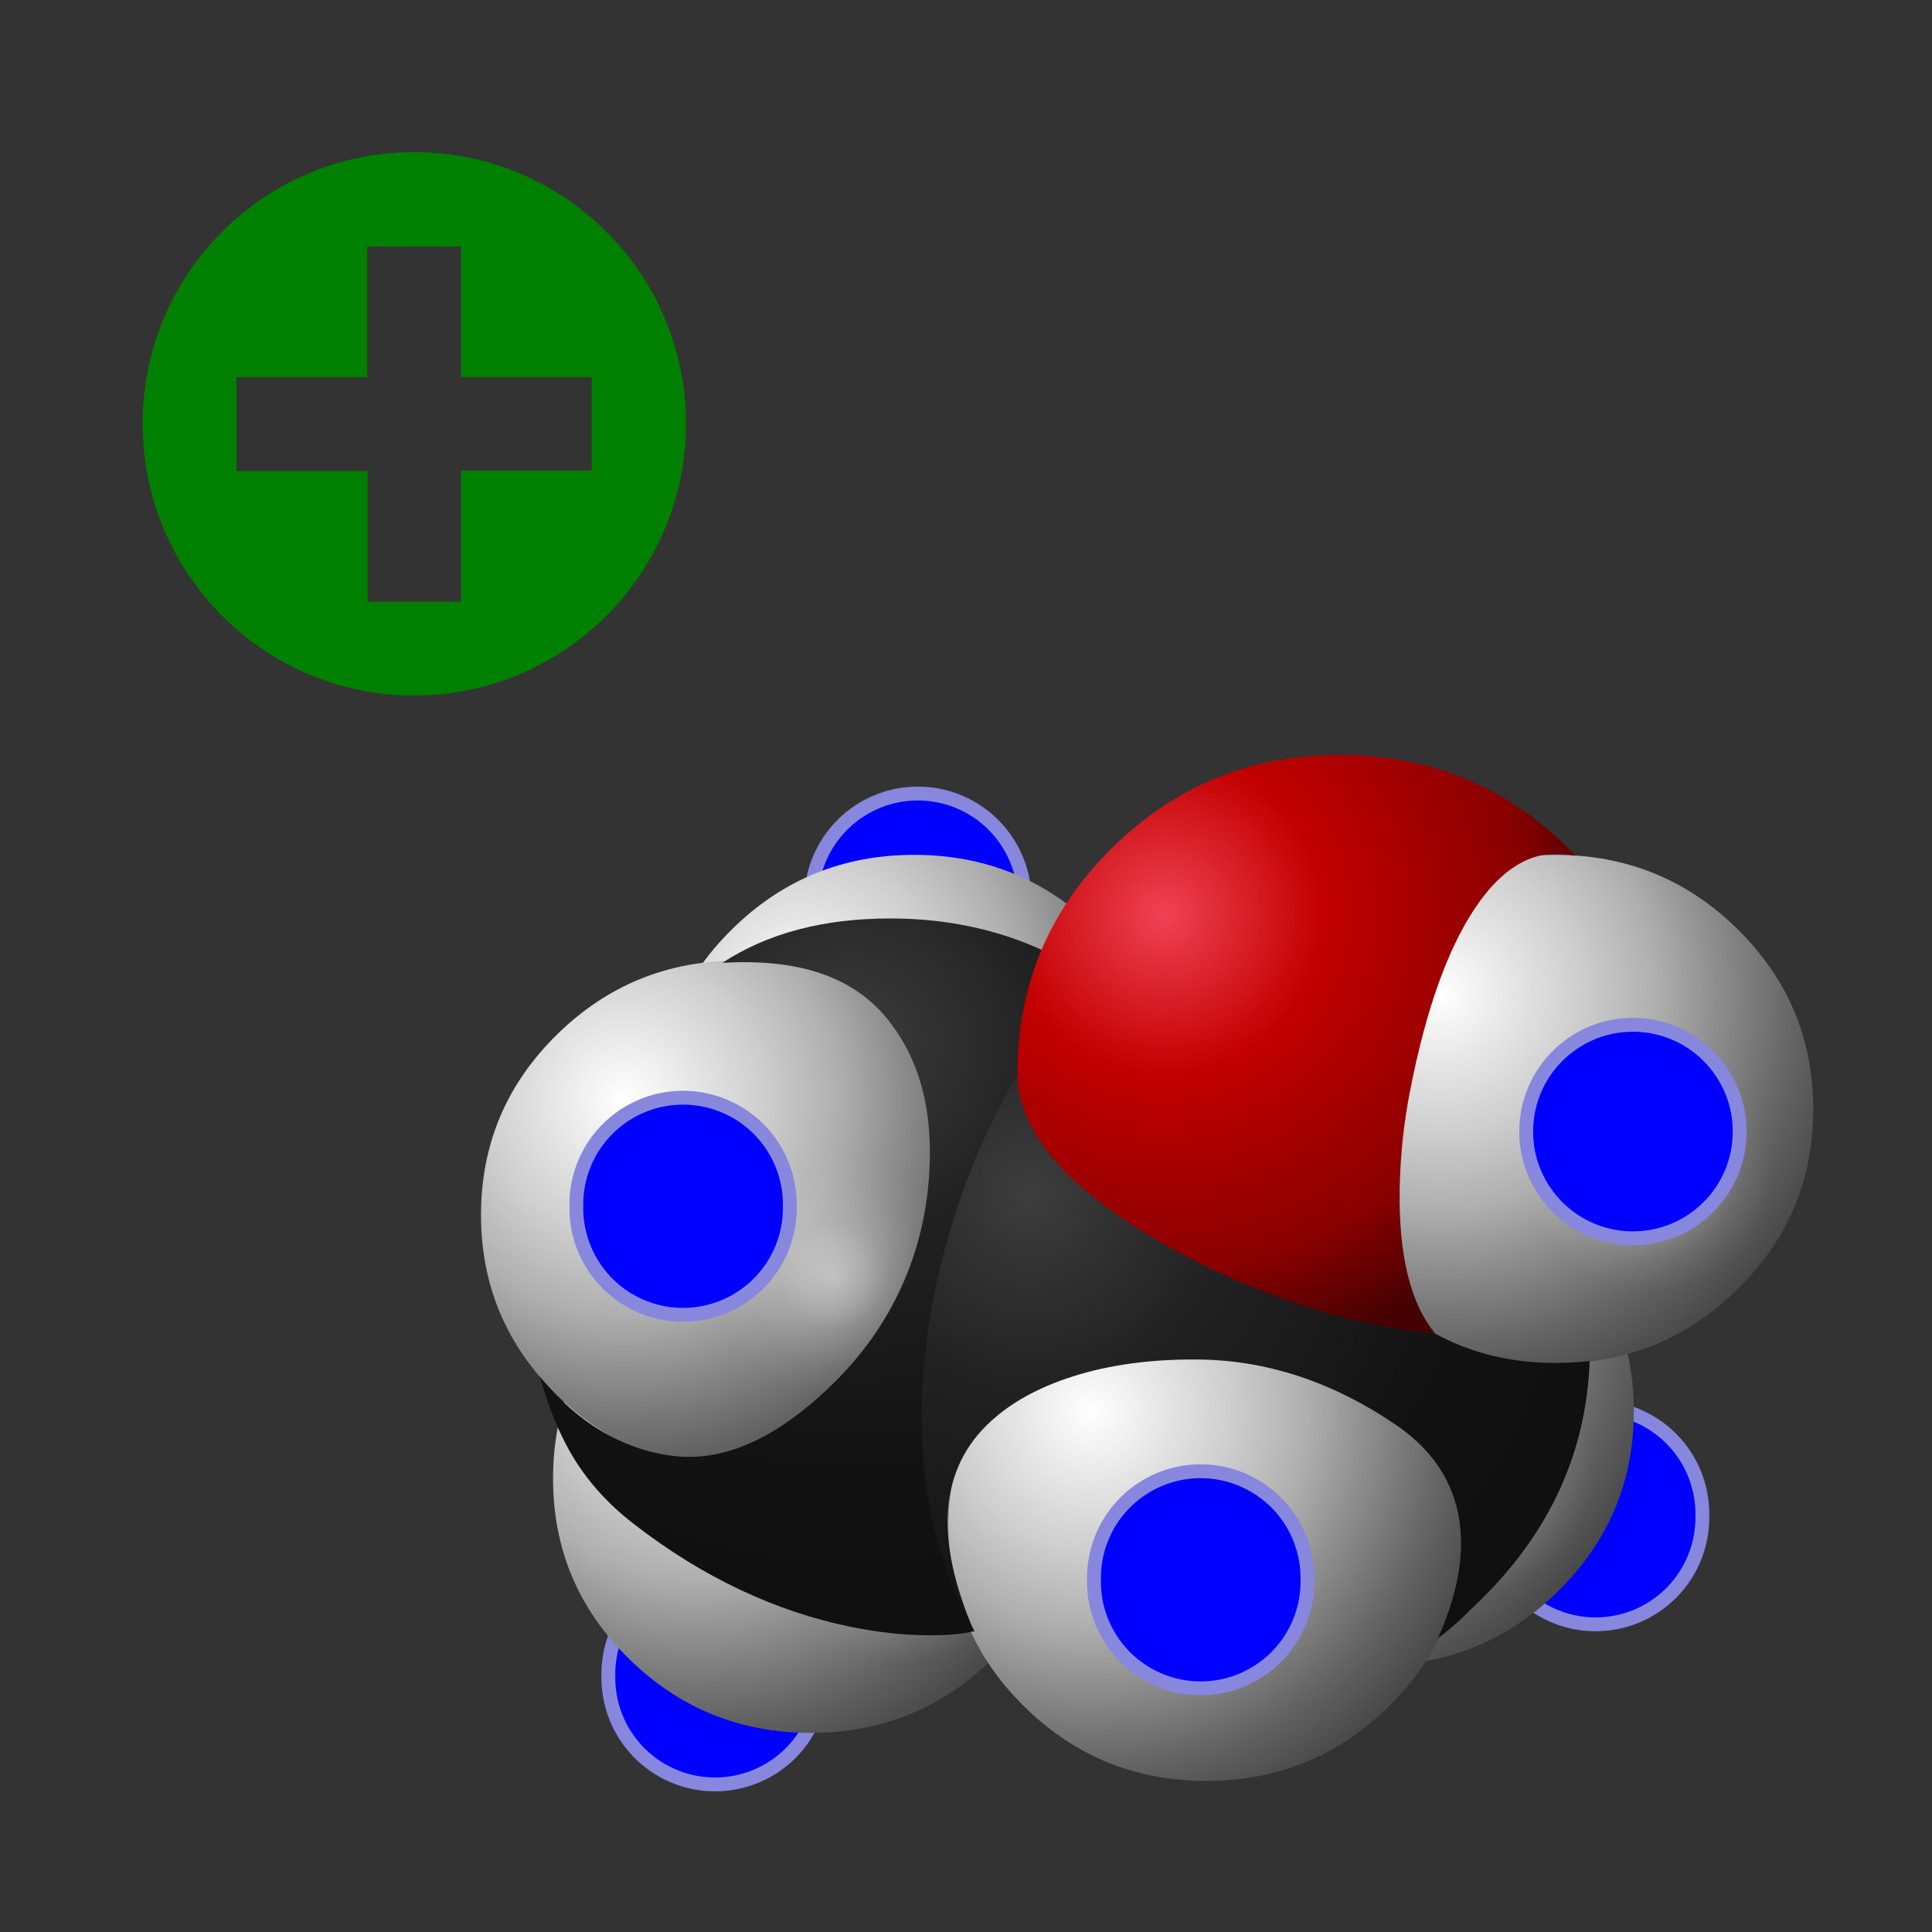 <?xml version="1.0" encoding="UTF-8" standalone="no"?>
<!-- Created with Inkscape (http://www.inkscape.org/) -->

<svg
   xmlns:dc="http://purl.org/dc/elements/1.1/"
   xmlns:cc="http://creativecommons.org/ns#"
   xmlns:rdf="http://www.w3.org/1999/02/22-rdf-syntax-ns#"
   xmlns:svg="http://www.w3.org/2000/svg"
   xmlns="http://www.w3.org/2000/svg"
   xmlns:xlink="http://www.w3.org/1999/xlink"
   xmlns:sodipodi="http://sodipodi.sourceforge.net/DTD/sodipodi-0.dtd"
   xmlns:inkscape="http://www.inkscape.org/namespaces/inkscape"
   version="1.1"
   width="64"
   height="64"
   id="svg3946"
   inkscape:version="0.48.3.1 r9886"
   sodipodi:docname="StructureAddHydrogens.svg">
  <rect width="100%" height="100%" fill="#333333" stroke="none"/>
  <sodipodi:namedview
     pagecolor="#ffffff"
     bordercolor="#666666"
     borderopacity="1"
     objecttolerance="10"
     gridtolerance="10"
     guidetolerance="10"
     inkscape:pageopacity="0"
     inkscape:pageshadow="2"
     inkscape:window-width="1280"
     inkscape:window-height="744"
     id="namedview4821"
     showgrid="false"
     inkscape:zoom="5.6568542"
     inkscape:cx="28.279807"
     inkscape:cy="30.598273"
     inkscape:window-x="0"
     inkscape:window-y="24"
     inkscape:window-maximized="1"
     inkscape:current-layer="layer1"
     showguides="true"
     inkscape:guide-bbox="true" />
  <defs
     id="defs3948">
    <inkscape:perspective
       sodipodi:type="inkscape:persp3d"
       inkscape:vp_x="0 : 16 : 1"
       inkscape:vp_y="0 : 1000 : 0"
       inkscape:vp_z="32 : 16 : 1"
       inkscape:persp3d-origin="16 : 10.666667 : 1"
       id="perspective4825" />
    <marker
       refX="0"
       refY="0"
       orient="auto"
       id="Arrow2Lstart"
       style="overflow:visible">
      <path
         d="M 8.719,4.034 -2.207,0.016 8.719,-4.002 c -1.745,2.372 -1.735,5.617 -6e-7,8.035 z"
         transform="matrix(1.1,0,0,1.1,1.1,0)"
         id="path5588"
         style="font-size:12px;fill-rule:evenodd;stroke-width:0.625;stroke-linejoin:round"
         inkscape:connector-curvature="0" />
    </marker>
    <marker
       refX="0"
       refY="0"
       orient="auto"
       id="Arrow1Lstart"
       style="overflow:visible">
      <path
         d="M 0,0 5,-5 -12.5,0 5,5 0,0 z"
         transform="matrix(0.8,0,0,0.8,10,0)"
         id="path5570"
         style="fill-rule:evenodd;stroke:#000000;stroke-width:1pt;marker-start:none"
         inkscape:connector-curvature="0" />
    </marker>
    <filter
       x="-0.248"
       y="-0.279"
       width="1.495"
       height="1.559"
       color-interpolation-filters="sRGB"
       id="filter9455">
      <feGaussianBlur
         id="feGaussianBlur9457"
         stdDeviation="0.714" />
    </filter>
    <filter
       x="-0.248"
       y="-0.279"
       width="1.495"
       height="1.559"
       color-interpolation-filters="sRGB"
       id="filter9455-8">
      <feGaussianBlur
         id="feGaussianBlur9457-4"
         stdDeviation="0.714" />
    </filter>
    <filter
       x="-0.248"
       y="-0.279"
       width="1.495"
       height="1.559"
       color-interpolation-filters="sRGB"
       id="filter9455-8-4">
      <feGaussianBlur
         id="feGaussianBlur9457-4-5"
         stdDeviation="0.714" />
    </filter>
    <inkscape:perspective
       id="perspective6211"
       inkscape:persp3d-origin="0.5 : 0.33333333 : 1"
       inkscape:vp_z="1 : 0.5 : 1"
       inkscape:vp_y="0 : 1000 : 0"
       inkscape:vp_x="0 : 0.5 : 1"
       sodipodi:type="inkscape:persp3d" />
    <inkscape:perspective
       id="perspective6462"
       inkscape:persp3d-origin="0.5 : 0.33333333 : 1"
       inkscape:vp_z="1 : 0.5 : 1"
       inkscape:vp_y="0 : 1000 : 0"
       inkscape:vp_x="0 : 0.5 : 1"
       sodipodi:type="inkscape:persp3d" />
    <inkscape:perspective
       id="perspective6487"
       inkscape:persp3d-origin="0.5 : 0.33333333 : 1"
       inkscape:vp_z="1 : 0.5 : 1"
       inkscape:vp_y="0 : 1000 : 0"
       inkscape:vp_x="0 : 0.5 : 1"
       sodipodi:type="inkscape:persp3d" />
    <inkscape:perspective
       id="perspective6515"
       inkscape:persp3d-origin="0.5 : 0.33333333 : 1"
       inkscape:vp_z="1 : 0.5 : 1"
       inkscape:vp_y="0 : 1000 : 0"
       inkscape:vp_x="0 : 0.5 : 1"
       sodipodi:type="inkscape:persp3d" />
    <inkscape:perspective
       id="perspective7529"
       inkscape:persp3d-origin="0.5 : 0.33333333 : 1"
       inkscape:vp_z="1 : 0.5 : 1"
       inkscape:vp_y="0 : 1000 : 0"
       inkscape:vp_x="0 : 0.5 : 1"
       sodipodi:type="inkscape:persp3d" />
    <radialGradient
       id="Grad1"
       gradientUnits="userSpaceOnUse"
       gradientTransform="matrix(0.203,0,0,0.203,192.1,135.25)"
       r="819.2"
       cx="0"
       cy="0">
      <stop
         offset="0.0"
         stop-color="#FFFFFF"
         id="stop3889" />
      <stop
         offset="0.333"
         stop-color="#CECECE"
         id="stop3891" />
      <stop
         offset="0.518"
         stop-color="#AEAEAE"
         id="stop3893" />
      <stop
         offset="0.651"
         stop-color="#8F8F8F"
         id="stop3895" />
      <stop
         offset="0.847"
         stop-color="#646464"
         id="stop3897" />
      <stop
         offset="1.0"
         stop-color="#484848"
         id="stop3899" />
    </radialGradient>
    <radialGradient
       id="Grad2"
       gradientUnits="userSpaceOnUse"
       gradientTransform="matrix(0.057,0,0,0.057,274.2,205.2)"
       r="819.2"
       cx="0"
       cy="0">
      <stop
         offset="0.0"
         stop-color="#FFFFFF"
         stop-opacity="0.451"
         id="stop3902" />
      <stop
         offset="0.271"
         stop-color="#FFFFFF"
         stop-opacity="0.306"
         id="stop3904" />
      <stop
         offset="0.439"
         stop-color="#FFFFFF"
         stop-opacity="0.176"
         id="stop3906" />
      <stop
         offset="0.741"
         stop-color="#FFFFFF"
         stop-opacity="0.051"
         id="stop3908" />
      <stop
         offset="1.0"
         stop-color="#FFFFFF"
         stop-opacity="0.0"
         id="stop3910" />
    </radialGradient>
    <radialGradient
       id="Grad3"
       gradientUnits="userSpaceOnUse"
       gradientTransform="matrix(0.203,0,0,0.203,151.75,281.3)"
       r="819.2"
       cx="0"
       cy="0">
      <stop
         offset="0.0"
         stop-color="#FFFFFF"
         id="stop3913" />
      <stop
         offset="0.333"
         stop-color="#CECECE"
         id="stop3915" />
      <stop
         offset="0.518"
         stop-color="#AEAEAE"
         id="stop3917" />
      <stop
         offset="0.651"
         stop-color="#8F8F8F"
         id="stop3919" />
      <stop
         offset="0.847"
         stop-color="#646464"
         id="stop3921" />
      <stop
         offset="1.0"
         stop-color="#484848"
         id="stop3923" />
    </radialGradient>
    <radialGradient
       id="Grad4"
       gradientUnits="userSpaceOnUse"
       gradientTransform="matrix(0.057,0,0,0.057,233.9,351.25)"
       r="819.2"
       cx="0"
       cy="0">
      <stop
         offset="0.0"
         stop-color="#FFFFFF"
         stop-opacity="0.451"
         id="stop3926" />
      <stop
         offset="0.271"
         stop-color="#FFFFFF"
         stop-opacity="0.306"
         id="stop3928" />
      <stop
         offset="0.439"
         stop-color="#FFFFFF"
         stop-opacity="0.176"
         id="stop3930" />
      <stop
         offset="0.741"
         stop-color="#FFFFFF"
         stop-opacity="0.051"
         id="stop3932" />
      <stop
         offset="1.0"
         stop-color="#FFFFFF"
         stop-opacity="0.0"
         id="stop3934" />
    </radialGradient>
    <radialGradient
       id="Grad5"
       gradientUnits="userSpaceOnUse"
       gradientTransform="matrix(0.203,0,0,0.203,123.65,177.05)"
       r="819.2"
       cx="0"
       cy="0">
      <stop
         offset="0.0"
         stop-color="#FFFFFF"
         id="stop3937" />
      <stop
         offset="0.333"
         stop-color="#CECECE"
         id="stop3939" />
      <stop
         offset="0.518"
         stop-color="#AEAEAE"
         id="stop3941" />
      <stop
         offset="0.651"
         stop-color="#8F8F8F"
         id="stop3943" />
      <stop
         offset="0.847"
         stop-color="#646464"
         id="stop3945" />
      <stop
         offset="1.0"
         stop-color="#484848"
         id="stop3947" />
    </radialGradient>
    <radialGradient
       id="Grad6"
       gradientUnits="userSpaceOnUse"
       gradientTransform="matrix(0.057,0,0,0.057,205.75,247)"
       r="819.2"
       cx="0"
       cy="0">
      <stop
         offset="0.0"
         stop-color="#FFFFFF"
         stop-opacity="0.451"
         id="stop3950" />
      <stop
         offset="0.271"
         stop-color="#FFFFFF"
         stop-opacity="0.306"
         id="stop3952" />
      <stop
         offset="0.439"
         stop-color="#FFFFFF"
         stop-opacity="0.176"
         id="stop3954" />
      <stop
         offset="0.741"
         stop-color="#FFFFFF"
         stop-opacity="0.051"
         id="stop3956" />
      <stop
         offset="1.0"
         stop-color="#FFFFFF"
         stop-opacity="0.0"
         id="stop3958" />
    </radialGradient>
    <radialGradient
       id="Grad7"
       gradientUnits="userSpaceOnUse"
       gradientTransform="matrix(0.203,0,0,0.203,372.25,254.65)"
       r="819.2"
       cx="0"
       cy="0">
      <stop
         offset="0.0"
         stop-color="#FFFFFF"
         id="stop3961" />
      <stop
         offset="0.333"
         stop-color="#CECECE"
         id="stop3963" />
      <stop
         offset="0.518"
         stop-color="#AEAEAE"
         id="stop3965" />
      <stop
         offset="0.651"
         stop-color="#8F8F8F"
         id="stop3967" />
      <stop
         offset="0.847"
         stop-color="#646464"
         id="stop3969" />
      <stop
         offset="1.0"
         stop-color="#484848"
         id="stop3971" />
    </radialGradient>
    <radialGradient
       id="Grad8"
       gradientUnits="userSpaceOnUse"
       gradientTransform="matrix(0.057,0,0,0.057,454.4,324.6)"
       r="819.2"
       cx="0"
       cy="0">
      <stop
         offset="0.0"
         stop-color="#FFFFFF"
         stop-opacity="0.451"
         id="stop3974" />
      <stop
         offset="0.271"
         stop-color="#FFFFFF"
         stop-opacity="0.306"
         id="stop3976" />
      <stop
         offset="0.439"
         stop-color="#FFFFFF"
         stop-opacity="0.176"
         id="stop3978" />
      <stop
         offset="0.741"
         stop-color="#FFFFFF"
         stop-opacity="0.051"
         id="stop3980" />
      <stop
         offset="1.0"
         stop-color="#FFFFFF"
         stop-opacity="0.0"
         id="stop3982" />
    </radialGradient>
    <radialGradient
       id="Grad9"
       gradientUnits="userSpaceOnUse"
       gradientTransform="matrix(0.203,0,0,0.203,442.25,135.25)"
       r="819.2"
       cx="0"
       cy="0">
      <stop
         offset="0.0"
         stop-color="#FFFFFF"
         id="stop3985" />
      <stop
         offset="0.333"
         stop-color="#CECECE"
         id="stop3987" />
      <stop
         offset="0.518"
         stop-color="#AEAEAE"
         id="stop3989" />
      <stop
         offset="0.651"
         stop-color="#8F8F8F"
         id="stop3991" />
      <stop
         offset="0.847"
         stop-color="#646464"
         id="stop3993" />
      <stop
         offset="1.0"
         stop-color="#484848"
         id="stop3995" />
    </radialGradient>
    <radialGradient
       id="Grad10"
       gradientUnits="userSpaceOnUse"
       gradientTransform="matrix(0.057,0,0,0.057,524.35,205.2)"
       r="819.2"
       cx="0"
       cy="0">
      <stop
         offset="0.0"
         stop-color="#FFFFFF"
         stop-opacity="0.451"
         id="stop3998" />
      <stop
         offset="0.271"
         stop-color="#FFFFFF"
         stop-opacity="0.306"
         id="stop4000" />
      <stop
         offset="0.439"
         stop-color="#FFFFFF"
         stop-opacity="0.176"
         id="stop4002" />
      <stop
         offset="0.741"
         stop-color="#FFFFFF"
         stop-opacity="0.051"
         id="stop4004" />
      <stop
         offset="1.0"
         stop-color="#FFFFFF"
         stop-opacity="0.0"
         id="stop4006" />
    </radialGradient>
    <radialGradient
       id="Grad11"
       gradientUnits="userSpaceOnUse"
       gradientTransform="matrix(0.203,0,0,0.203,306.1,300.3)"
       r="819.2"
       cx="0"
       cy="0">
      <stop
         offset="0.0"
         stop-color="#FFFFFF"
         id="stop4009" />
      <stop
         offset="0.333"
         stop-color="#CECECE"
         id="stop4011" />
      <stop
         offset="0.518"
         stop-color="#AEAEAE"
         id="stop4013" />
      <stop
         offset="0.651"
         stop-color="#8F8F8F"
         id="stop4015" />
      <stop
         offset="0.847"
         stop-color="#646464"
         id="stop4017" />
      <stop
         offset="1.0"
         stop-color="#484848"
         id="stop4019" />
    </radialGradient>
    <radialGradient
       id="Grad12"
       gradientUnits="userSpaceOnUse"
       gradientTransform="matrix(0.057,0,0,0.057,388.25,370.25)"
       r="819.2"
       cx="0"
       cy="0">
      <stop
         offset="0.0"
         stop-color="#FFFFFF"
         stop-opacity="0.451"
         id="stop4022" />
      <stop
         offset="0.271"
         stop-color="#FFFFFF"
         stop-opacity="0.306"
         id="stop4024" />
      <stop
         offset="0.439"
         stop-color="#FFFFFF"
         stop-opacity="0.176"
         id="stop4026" />
      <stop
         offset="0.741"
         stop-color="#FFFFFF"
         stop-opacity="0.051"
         id="stop4028" />
      <stop
         offset="1.0"
         stop-color="#FFFFFF"
         stop-opacity="0.0"
         id="stop4030" />
    </radialGradient>
    <radialGradient
       id="Grad13"
       gradientUnits="userSpaceOnUse"
       gradientTransform="matrix(0.293,0,0,0.293,282.6,214.3)"
       r="819.2"
       cx="0"
       cy="0">
      <stop
         offset="0.0"
         stop-color="#3D3D3D"
         id="stop4033" />
      <stop
         offset="0.322"
         stop-color="#212121"
         id="stop4035" />
      <stop
         offset="0.722"
         stop-color="#121212"
         id="stop4037" />
      <stop
         offset="0.929"
         stop-color="#101010"
         id="stop4039" />
    </radialGradient>
    <radialGradient
       id="Grad14"
       gradientUnits="userSpaceOnUse"
       gradientTransform="matrix(0.291,0,0,0.291,211.9,155)"
       r="819.2"
       cx="0"
       cy="0">
      <stop
         offset="0.0"
         stop-color="#3D3D3D"
         id="stop4042" />
      <stop
         offset="0.322"
         stop-color="#212121"
         id="stop4044" />
      <stop
         offset="0.722"
         stop-color="#121212"
         id="stop4046" />
      <stop
         offset="0.929"
         stop-color="#101010"
         id="stop4048" />
    </radialGradient>
    <radialGradient
       id="Grad15"
       gradientUnits="userSpaceOnUse"
       gradientTransform="matrix(0.236,0,0,0.236,334.5,104.15)"
       r="819.2"
       cx="0"
       cy="0">
      <stop
         offset="0.0"
         stop-color="#F04254"
         id="stop4051" />
      <stop
         offset="0.322"
         stop-color="#C20000"
         id="stop4053" />
      <stop
         offset="0.722"
         stop-color="#890000"
         id="stop4055" />
      <stop
         offset="0.929"
         stop-color="#450102"
         id="stop4057" />
    </radialGradient>
    <radialGradient
       inkscape:collect="always"
       xlink:href="#Grad1"
       id="radialGradient6490"
       gradientUnits="userSpaceOnUse"
       gradientTransform="matrix(0.203,0,0,0.203,192.1,135.25)"
       cx="0"
       cy="0"
       r="819.2" />
    <radialGradient
       inkscape:collect="always"
       xlink:href="#Grad2"
       id="radialGradient6492"
       gradientUnits="userSpaceOnUse"
       gradientTransform="matrix(0.057,0,0,0.057,274.2,205.2)"
       cx="0"
       cy="0"
       r="819.2" />
    <radialGradient
       inkscape:collect="always"
       xlink:href="#Grad3"
       id="radialGradient6494"
       gradientUnits="userSpaceOnUse"
       gradientTransform="matrix(0.203,0,0,0.203,151.75,281.3)"
       cx="0"
       cy="0"
       r="819.2" />
    <radialGradient
       inkscape:collect="always"
       xlink:href="#Grad4"
       id="radialGradient6496"
       gradientUnits="userSpaceOnUse"
       gradientTransform="matrix(0.057,0,0,0.057,233.9,351.25)"
       cx="0"
       cy="0"
       r="819.2" />
    <radialGradient
       inkscape:collect="always"
       xlink:href="#Grad5"
       id="radialGradient6498"
       gradientUnits="userSpaceOnUse"
       gradientTransform="matrix(0.203,0,0,0.203,123.65,177.05)"
       cx="0"
       cy="0"
       r="819.2" />
    <radialGradient
       inkscape:collect="always"
       xlink:href="#Grad6"
       id="radialGradient6500"
       gradientUnits="userSpaceOnUse"
       gradientTransform="matrix(0.057,0,0,0.057,205.75,247)"
       cx="0"
       cy="0"
       r="819.2" />
    <radialGradient
       inkscape:collect="always"
       xlink:href="#Grad7"
       id="radialGradient6502"
       gradientUnits="userSpaceOnUse"
       gradientTransform="matrix(0.203,0,0,0.203,372.25,254.65)"
       cx="0"
       cy="0"
       r="819.2" />
    <radialGradient
       inkscape:collect="always"
       xlink:href="#Grad8"
       id="radialGradient6504"
       gradientUnits="userSpaceOnUse"
       gradientTransform="matrix(0.057,0,0,0.057,454.4,324.6)"
       cx="0"
       cy="0"
       r="819.2" />
    <radialGradient
       inkscape:collect="always"
       xlink:href="#Grad9"
       id="radialGradient6506"
       gradientUnits="userSpaceOnUse"
       gradientTransform="matrix(0.203,0,0,0.203,442.25,135.25)"
       cx="0"
       cy="0"
       r="819.2" />
    <radialGradient
       inkscape:collect="always"
       xlink:href="#Grad10"
       id="radialGradient6508"
       gradientUnits="userSpaceOnUse"
       gradientTransform="matrix(0.057,0,0,0.057,524.35,205.2)"
       cx="0"
       cy="0"
       r="819.2" />
    <radialGradient
       inkscape:collect="always"
       xlink:href="#Grad11"
       id="radialGradient6510"
       gradientUnits="userSpaceOnUse"
       gradientTransform="matrix(0.203,0,0,0.203,306.1,300.3)"
       cx="0"
       cy="0"
       r="819.2" />
    <radialGradient
       inkscape:collect="always"
       xlink:href="#Grad12"
       id="radialGradient6512"
       gradientUnits="userSpaceOnUse"
       gradientTransform="matrix(0.057,0,0,0.057,388.25,370.25)"
       cx="0"
       cy="0"
       r="819.2" />
    <radialGradient
       inkscape:collect="always"
       xlink:href="#Grad13"
       id="radialGradient6514"
       gradientUnits="userSpaceOnUse"
       gradientTransform="matrix(0.293,0,0,0.293,282.6,214.3)"
       cx="0"
       cy="0"
       r="819.2" />
    <radialGradient
       inkscape:collect="always"
       xlink:href="#Grad14"
       id="radialGradient6516"
       gradientUnits="userSpaceOnUse"
       gradientTransform="matrix(0.291,0,0,0.291,211.9,155)"
       cx="0"
       cy="0"
       r="819.2" />
    <radialGradient
       inkscape:collect="always"
       xlink:href="#Grad15"
       id="radialGradient6518"
       gradientUnits="userSpaceOnUse"
       gradientTransform="matrix(0.236,0,0,0.236,334.5,104.15)"
       cx="0"
       cy="0"
       r="819.2" />
    <radialGradient
       inkscape:collect="always"
       xlink:href="#Grad15"
       id="radialGradient6521"
       gradientUnits="userSpaceOnUse"
       gradientTransform="matrix(0.02,0,0,0.02,38.55,-1.701)"
       cx="0"
       cy="0"
       r="819.2" />
    <radialGradient
       inkscape:collect="always"
       xlink:href="#Grad14"
       id="radialGradient6524"
       gradientUnits="userSpaceOnUse"
       gradientTransform="matrix(0.025,0,0,0.024,28.14,2.559)"
       cx="0"
       cy="0"
       r="819.2" />
    <radialGradient
       inkscape:collect="always"
       xlink:href="#Grad13"
       id="radialGradient6527"
       gradientUnits="userSpaceOnUse"
       gradientTransform="matrix(0.025,0,0,0.025,34.143,7.527)"
       cx="0"
       cy="0"
       r="819.2" />
    <radialGradient
       inkscape:collect="always"
       xlink:href="#Grad12"
       id="radialGradient6530"
       gradientUnits="userSpaceOnUse"
       gradientTransform="matrix(0.005,0,0,0.005,43.114,20.591)"
       cx="0"
       cy="0"
       r="819.2" />
    <radialGradient
       inkscape:collect="always"
       xlink:href="#Grad11"
       id="radialGradient6533"
       gradientUnits="userSpaceOnUse"
       gradientTransform="matrix(0.017,0,0,0.017,36.138,14.731)"
       cx="0"
       cy="0"
       r="819.2" />
    <radialGradient
       inkscape:collect="always"
       xlink:href="#Grad10"
       id="radialGradient6536"
       gradientUnits="userSpaceOnUse"
       gradientTransform="matrix(0.005,0,0,0.005,54.669,6.764)"
       cx="0"
       cy="0"
       r="819.2" />
    <radialGradient
       inkscape:collect="always"
       xlink:href="#Grad9"
       id="radialGradient6539"
       gradientUnits="userSpaceOnUse"
       gradientTransform="matrix(0.017,0,0,0.017,47.698,0.904)"
       cx="0"
       cy="0"
       r="819.2" />
    <radialGradient
       inkscape:collect="always"
       xlink:href="#Grad8"
       id="radialGradient6542"
       gradientUnits="userSpaceOnUse"
       gradientTransform="matrix(0.005,0,0,0.005,48.73,16.767)"
       cx="0"
       cy="0"
       r="819.2" />
    <radialGradient
       inkscape:collect="always"
       xlink:href="#Grad7"
       id="radialGradient6545"
       gradientUnits="userSpaceOnUse"
       gradientTransform="matrix(0.017,0,0,0.017,41.755,10.907)"
       cx="0"
       cy="0"
       r="819.2" />
    <radialGradient
       inkscape:collect="always"
       xlink:href="#Grad6"
       id="radialGradient6548"
       gradientUnits="userSpaceOnUse"
       gradientTransform="matrix(0.005,0,0,0.005,27.618,10.266)"
       cx="0"
       cy="0"
       r="819.2" />
    <radialGradient
       inkscape:collect="always"
       xlink:href="#Grad5"
       id="radialGradient6551"
       gradientUnits="userSpaceOnUse"
       gradientTransform="matrix(0.017,0,0,0.017,20.647,4.406)"
       cx="0"
       cy="0"
       r="819.2" />
    <radialGradient
       inkscape:collect="always"
       xlink:href="#Grad4"
       id="radialGradient6554"
       gradientUnits="userSpaceOnUse"
       gradientTransform="matrix(0.005,0,0,0.005,30.008,18.999)"
       cx="0"
       cy="0"
       r="819.2" />
    <radialGradient
       inkscape:collect="always"
       xlink:href="#Grad3"
       id="radialGradient6557"
       gradientUnits="userSpaceOnUse"
       gradientTransform="matrix(0.017,0,0,0.017,23.033,13.139)"
       cx="0"
       cy="0"
       r="819.2" />
    <radialGradient
       inkscape:collect="always"
       xlink:href="#Grad2"
       id="radialGradient6560"
       gradientUnits="userSpaceOnUse"
       gradientTransform="matrix(0.005,0,0,0.005,33.43,6.764)"
       cx="0"
       cy="0"
       r="819.2" />
    <radialGradient
       inkscape:collect="always"
       xlink:href="#Grad1"
       id="radialGradient6563"
       gradientUnits="userSpaceOnUse"
       gradientTransform="matrix(0.017,0,0,0.017,26.459,0.904)"
       cx="0"
       cy="0"
       r="819.2" />
  </defs>
  <g
     id="layer1"
     style="display:inline"
     transform="translate(0,32)">
    <path
       sodipodi:type="arc"
       style="fill:#0000ff;fill-opacity:1;fill-rule:nonzero;stroke:#8787de;stroke-width:0.459;stroke-linecap:round;stroke-linejoin:round;stroke-miterlimit:4;stroke-opacity:1;stroke-dasharray:none;stroke-dashoffset:0;display:inline"
       id="path6567-8-8-5-0-1-74"
       sodipodi:cx="9.8994951"
       sodipodi:cy="50.918526"
       sodipodi:rx="3.5355339"
       sodipodi:ry="3.5355339"
       d="m 13.435,50.919 a 3.536,3.536 0 1 1 -7.071,0 3.536,3.536 0 1 1 7.071,0 z"
       transform="translate(42.957,-32.707)" />
    <path
       sodipodi:type="arc"
       style="fill:#0000ff;fill-opacity:1;fill-rule:nonzero;stroke:#8787de;stroke-width:0.459;stroke-linecap:round;stroke-linejoin:round;stroke-miterlimit:4;stroke-opacity:1;stroke-dasharray:none;stroke-dashoffset:0;display:inline"
       id="path6567-8-8-5-0-1"
       sodipodi:cx="9.8994951"
       sodipodi:cy="50.918526"
       sodipodi:rx="3.5355339"
       sodipodi:ry="3.5355339"
       d="m 13.435,50.919 a 3.536,3.536 0 1 1 -7.071,0 3.536,3.536 0 1 1 7.071,0 z"
       transform="translate(13.789,-27.404)" />
    <path
       sodipodi:type="arc"
       style="fill:#0000ff;fill-opacity:1;fill-rule:nonzero;stroke:#8787de;stroke-width:0.459;stroke-linecap:round;stroke-linejoin:round;stroke-miterlimit:4;stroke-opacity:1;stroke-dasharray:none;stroke-dashoffset:0;display:inline"
       id="path6567-8-8-5-0-1-7"
       sodipodi:cx="9.8994951"
       sodipodi:cy="50.918526"
       sodipodi:rx="3.5355339"
       sodipodi:ry="3.5355339"
       d="m 13.435,50.919 a 3.536,3.536 0 1 1 -7.071,0 3.536,3.536 0 1 1 7.071,0 z"
       transform="translate(20.506,-53.036)" />
    <path
       style="fill:url(#radialGradient6563);stroke-linecap:round;stroke-linejoin:round"
       inkscape:connector-curvature="0"
       d="m 30.284,-3.682 c 2.36,0 4.374,0.822 6.041,2.467 1.667,1.645 2.501,3.632 2.501,5.96 0,2.329 -0.834,4.314 -2.501,5.956 -1.667,1.645 -3.681,2.467 -6.041,2.467 -2.358,0 -4.37,-0.822 -6.037,-2.467 -1.667,-1.642 -2.501,-3.627 -2.501,-5.956 0,-2.329 0.834,-4.316 2.501,-5.96 1.667,-1.645 3.679,-2.467 6.037,-2.467 z"
       id="path4065" />
    <path
       style="fill:url(#radialGradient6560);stroke-linecap:round;stroke-linejoin:round"
       inkscape:connector-curvature="0"
       d="m 30.645,4.016 c 0.77,-0.76 1.698,-1.139 2.785,-1.139 1.087,0 2.014,0.38 2.781,1.139 0.773,0.76 1.159,1.675 1.159,2.748 0,1.072 -0.386,1.987 -1.159,2.744 -0.767,0.76 -1.694,1.139 -2.781,1.139 -1.087,0 -2.015,-0.38 -2.785,-1.139 -0.767,-0.757 -1.15,-1.671 -1.15,-2.744 0,-1.072 0.383,-1.988 1.15,-2.748 z"
       id="path4067" />
    <path
       style="fill:url(#radialGradient6557);stroke-linecap:round;stroke-linejoin:round"
       inkscape:connector-curvature="0"
       d="m 26.858,8.553 c 2.36,0 4.374,0.822 6.041,2.467 1.667,1.645 2.501,3.632 2.501,5.96 0,2.329 -0.834,4.314 -2.501,5.956 -1.667,1.645 -3.681,2.467 -6.041,2.467 -2.358,0 -4.37,-0.822 -6.037,-2.467 -1.667,-1.642 -2.501,-3.627 -2.501,-5.956 0,-2.329 0.834,-4.316 2.501,-5.96 1.667,-1.645 3.679,-2.467 6.037,-2.467 z"
       id="path4069" />
    <path
       style="fill:url(#radialGradient6554);stroke-linecap:round;stroke-linejoin:round"
       inkscape:connector-curvature="0"
       d="m 27.223,16.252 c 0.77,-0.76 1.698,-1.139 2.785,-1.139 1.087,0 2.014,0.38 2.781,1.139 0.773,0.76 1.159,1.675 1.159,2.748 0,1.072 -0.386,1.987 -1.159,2.744 -0.767,0.76 -1.694,1.139 -2.781,1.139 -1.087,0 -2.015,-0.38 -2.785,-1.139 -0.767,-0.757 -1.15,-1.671 -1.15,-2.744 0,-1.072 0.383,-1.988 1.15,-2.748 z"
       id="path4071" />
    <path
       style="fill:url(#radialGradient6551);stroke-linecap:round;stroke-linejoin:round"
       inkscape:connector-curvature="0"
       d="m 24.472,-0.181 c 2.36,0 4.374,0.822 6.041,2.467 1.667,1.645 2.501,3.632 2.501,5.96 0,2.329 -0.834,4.314 -2.501,5.956 -1.667,1.645 -3.681,2.467 -6.041,2.467 -2.358,0 -4.37,-0.822 -6.037,-2.467 -1.667,-1.642 -2.501,-3.627 -2.501,-5.956 0,-2.329 0.834,-4.316 2.501,-5.96 1.667,-1.645 3.679,-2.467 6.037,-2.467 z"
       id="path4073" />
    <path
       style="fill:url(#radialGradient6548);stroke-linecap:round;stroke-linejoin:round"
       inkscape:connector-curvature="0"
       d="m 24.833,7.518 c 0.77,-0.76 1.698,-1.139 2.785,-1.139 1.087,0 2.014,0.38 2.781,1.139 0.773,0.76 1.159,1.675 1.159,2.748 0,1.072 -0.386,1.987 -1.159,2.744 -0.767,0.76 -1.694,1.139 -2.781,1.139 -1.087,0 -2.015,-0.38 -2.785,-1.139 -0.767,-0.757 -1.15,-1.671 -1.15,-2.744 0,-1.072 0.383,-1.988 1.15,-2.748 z"
       id="path4075" />
    <path
       style="fill:url(#radialGradient6545);stroke-linecap:round;stroke-linejoin:round"
       inkscape:connector-curvature="0"
       d="m 45.58,6.32 c 2.36,0 4.374,0.822 6.041,2.467 1.667,1.645 2.501,3.632 2.501,5.96 0,2.329 -0.834,4.314 -2.501,5.956 -1.667,1.645 -3.681,2.467 -6.041,2.467 -2.358,0 -4.37,-0.822 -6.037,-2.467 -1.667,-1.642 -2.501,-3.627 -2.501,-5.956 0,-2.329 0.834,-4.316 2.501,-5.96 1.667,-1.645 3.679,-2.467 6.037,-2.467 z"
       id="path4077" />
    <path
       style="fill:url(#radialGradient6542);stroke-linecap:round;stroke-linejoin:round"
       inkscape:connector-curvature="0"
       d="m 45.945,14.019 c 0.77,-0.76 1.698,-1.139 2.785,-1.139 1.087,0 2.014,0.38 2.781,1.139 0.773,0.76 1.159,1.675 1.159,2.748 0,1.072 -0.386,1.987 -1.159,2.744 -0.767,0.76 -1.694,1.139 -2.781,1.139 -1.087,0 -2.015,-0.38 -2.785,-1.139 -0.767,-0.757 -1.15,-1.671 -1.15,-2.744 0,-1.072 0.383,-1.988 1.15,-2.748 z"
       id="path4079" />
    <path
       style="fill:url(#radialGradient6539);stroke-linecap:round;stroke-linejoin:round"
       inkscape:connector-curvature="0"
       d="m 51.524,-3.682 c 2.36,0 4.374,0.822 6.041,2.467 1.667,1.645 2.501,3.632 2.501,5.96 0,2.329 -0.833,4.314 -2.501,5.956 -1.667,1.645 -3.681,2.467 -6.041,2.467 -2.358,0 -4.37,-0.822 -6.037,-2.467 C 43.82,9.06 42.986,7.074 42.986,4.745 c 0,-2.329 0.834,-4.316 2.501,-5.96 1.667,-1.645 3.679,-2.467 6.037,-2.467 z"
       id="path4081" />
    <path
       style="fill:url(#radialGradient6536);stroke-linecap:round;stroke-linejoin:round"
       inkscape:connector-curvature="0"
       d="m 51.884,4.016 c 0.77,-0.76 1.698,-1.139 2.785,-1.139 1.087,0 2.014,0.38 2.781,1.139 0.773,0.76 1.159,1.675 1.159,2.748 0,1.072 -0.386,1.987 -1.159,2.744 -0.767,0.76 -1.694,1.139 -2.781,1.139 -1.087,0 -2.015,-0.38 -2.785,-1.139 -0.767,-0.757 -1.15,-1.671 -1.15,-2.744 0,-1.072 0.383,-1.988 1.15,-2.748 z"
       id="path4083" />
    <path
       style="fill:url(#radialGradient6533);stroke-linecap:round;stroke-linejoin:round"
       inkscape:connector-curvature="0"
       d="m 39.963,10.145 c 2.36,0 4.374,0.822 6.041,2.467 1.667,1.645 2.501,3.632 2.501,5.96 0,2.329 -0.834,4.314 -2.501,5.956 -1.667,1.645 -3.681,2.467 -6.041,2.467 -2.358,0 -4.37,-0.822 -6.037,-2.467 -1.667,-1.642 -2.501,-3.627 -2.501,-5.956 0,-2.329 0.834,-4.316 2.501,-5.96 1.667,-1.645 3.679,-2.467 6.037,-2.467 z"
       id="path4085" />
    <path
       style="fill:url(#radialGradient6527);stroke-linecap:round;stroke-linejoin:round"
       inkscape:connector-curvature="0"
       d="m 35.251,-0.164 2.585,8.951 9.713,3.397 c 1.494,0.81 3.198,1.11 5.111,0.901 -0.113,3.016 -1.31,5.648 -3.592,7.896 l -0.705,0.683 c -0.26,0.237 -0.505,0.441 -0.734,0.612 0.702,-1.569 0.924,-2.959 0.667,-4.168 -0.246,-1.176 -0.937,-2.149 -2.072,-2.92 -2.114,-1.433 -4.319,-2.15 -6.614,-2.153 -1.52,-0.008 -2.881,0.18 -4.084,0.565 -1.112,0.355 -2.015,0.85 -2.709,1.487 -1.698,1.555 -1.879,3.879 -0.543,6.97 l -0.637,-0.549 c -2.072,-1.916 -3.464,-3.72 -4.177,-5.412 0.787,-0.963 1.68,-2.566 2.679,-4.809 0.999,-2.245 1.342,-4.243 1.027,-5.994 -0.317,-1.748 -0.446,-2.651 -0.386,-2.71 1.344,-1.282 2.833,-2.22 4.466,-2.815 l 0.004,0.067 z"
       id="path4089" />
    <path
       style="fill:url(#radialGradient6524);stroke-linecap:round;stroke-linejoin:round"
       inkscape:connector-curvature="0"
       d="M 30.59,4.222 C 30.358,3.261 29.949,2.426 29.363,1.717 28.791,1.024 28.048,0.527 27.134,0.226 26.243,-0.067 25.174,-0.178 23.929,-0.105 c 1.497,-0.98 3.351,-1.47 5.561,-1.47 2.567,0 4.844,0.691 6.831,2.073 C 35.472,1.054 34.593,2.099 33.685,3.635 c -0.968,1.636 -1.735,3.449 -2.301,5.437 -0.642,2.259 -0.923,4.436 -0.841,6.53 0.093,2.415 0.672,4.559 1.736,6.43 -0.348,0.092 -0.835,0.138 -1.46,0.138 -0.824,0.003 -1.685,-0.087 -2.585,-0.268 -2.55,-0.514 -4.968,-1.657 -7.255,-3.431 -0.795,-0.617 -1.439,-1.318 -1.932,-2.103 -0.467,-0.746 -0.855,-1.666 -1.163,-2.76 1.262,1.527 2.724,2.4 4.385,2.618 1.661,0.218 3.401,-0.543 5.218,-2.283 0.914,-0.874 1.643,-1.847 2.186,-2.92 0.549,-1.083 0.899,-2.244 1.049,-3.481 0.144,-1.226 0.1,-2.333 -0.132,-3.322 z"
       id="path4091" />
    <path
       style="fill:url(#radialGradient6521);stroke-linecap:round;stroke-linejoin:round"
       inkscape:connector-curvature="0"
       d="m 52.16,-3.653 c -1.242,-0.282 -2.346,0.303 -3.311,1.755 -0.903,1.36 -1.613,3.357 -2.131,5.99 -0.215,1.092 -0.333,2.193 -0.352,3.305 -0.034,2.203 0.361,3.799 1.184,4.788 C 46.092,12.045 44.574,11.714 42.995,11.192 41.367,10.65 39.816,9.949 38.342,9.089 35.458,7.408 33.915,5.674 33.714,3.887 l -0.009,-0.339 c 0,-2.913 1.043,-5.398 3.129,-7.456 2.086,-2.058 4.605,-3.087 7.557,-3.087 2.952,0 5.471,1.029 7.557,3.087 l 0.166,0.163 c 0.065,0.07 0.081,0.101 0.047,0.092 z"
       id="path4093" />
    <path
       inkscape:connector-curvature="0"
       d="m 13.718,-26.959 c -4.969,0 -8.993,4.024 -8.993,8.993 0,4.969 4.024,9.007 8.993,9.007 4.969,0 9.007,-4.038 9.007,-9.007 0,-4.969 -4.038,-8.993 -9.007,-8.993 z m -1.554,3.123 3.109,0 0,4.33 4.33,0 0,3.095 -4.33,0 0,4.344 -3.095,0 0,-4.33 -4.344,0 0,-3.109 4.33,0 0,-4.33 z"
       id="path3035"
       style="color:#000000;fill:#008000;fill-opacity:1;fill-rule:nonzero;stroke:none;stroke-width:0.964;marker:none;visibility:visible;display:inline;overflow:visible;enable-background:accumulate" />
    <path
       sodipodi:type="arc"
       style="fill:#0000ff;fill-opacity:1;fill-rule:nonzero;stroke:#8787de;stroke-width:0.459;stroke-linecap:round;stroke-linejoin:round;stroke-miterlimit:4;stroke-opacity:1;stroke-dasharray:none;stroke-dashoffset:0;display:inline"
       id="path6567-8-8"
       sodipodi:cx="9.8994951"
       sodipodi:cy="50.918526"
       sodipodi:rx="3.5355339"
       sodipodi:ry="3.5355339"
       d="m 13.435,50.919 c 0,1.953 -1.583,3.536 -3.536,3.536 -1.953,0 -3.536,-1.583 -3.536,-3.536 0,-1.953 1.583,-3.536 3.536,-3.536 1.953,0 3.536,1.583 3.536,3.536 z"
       transform="translate(44.194,-45.435)" />
    <path
       sodipodi:type="arc"
       style="fill:#0000ff;fill-opacity:1;fill-rule:nonzero;stroke:#8787de;stroke-width:0.459;stroke-linecap:round;stroke-linejoin:round;stroke-miterlimit:4;stroke-opacity:1;stroke-dasharray:none;stroke-dashoffset:0;display:inline"
       id="path6567-8-8-5"
       sodipodi:cx="9.8994951"
       sodipodi:cy="50.918526"
       sodipodi:rx="3.5355339"
       sodipodi:ry="3.5355339"
       d="m 13.435,50.919 a 3.536,3.536 0 1 1 -7.071,0 3.536,3.536 0 1 1 7.071,0 z"
       transform="translate(29.875,-30.586)" />
    <path
       sodipodi:type="arc"
       style="fill:#0000ff;fill-opacity:1;fill-rule:nonzero;stroke:#8787de;stroke-width:0.459;stroke-linecap:round;stroke-linejoin:round;stroke-miterlimit:4;stroke-opacity:1;stroke-dasharray:none;stroke-dashoffset:0;display:inline"
       id="path6567-8-8-5-0"
       sodipodi:cx="9.8994951"
       sodipodi:cy="50.918526"
       sodipodi:rx="3.5355339"
       sodipodi:ry="3.5355339"
       d="m 13.435,50.919 a 3.536,3.536 0 1 1 -7.071,0 3.536,3.536 0 1 1 7.071,0 z"
       transform="translate(12.728,-42.96)" />
  </g>
  <g
     id="layer2"
     transform="translate(0,32)" />
</svg>
